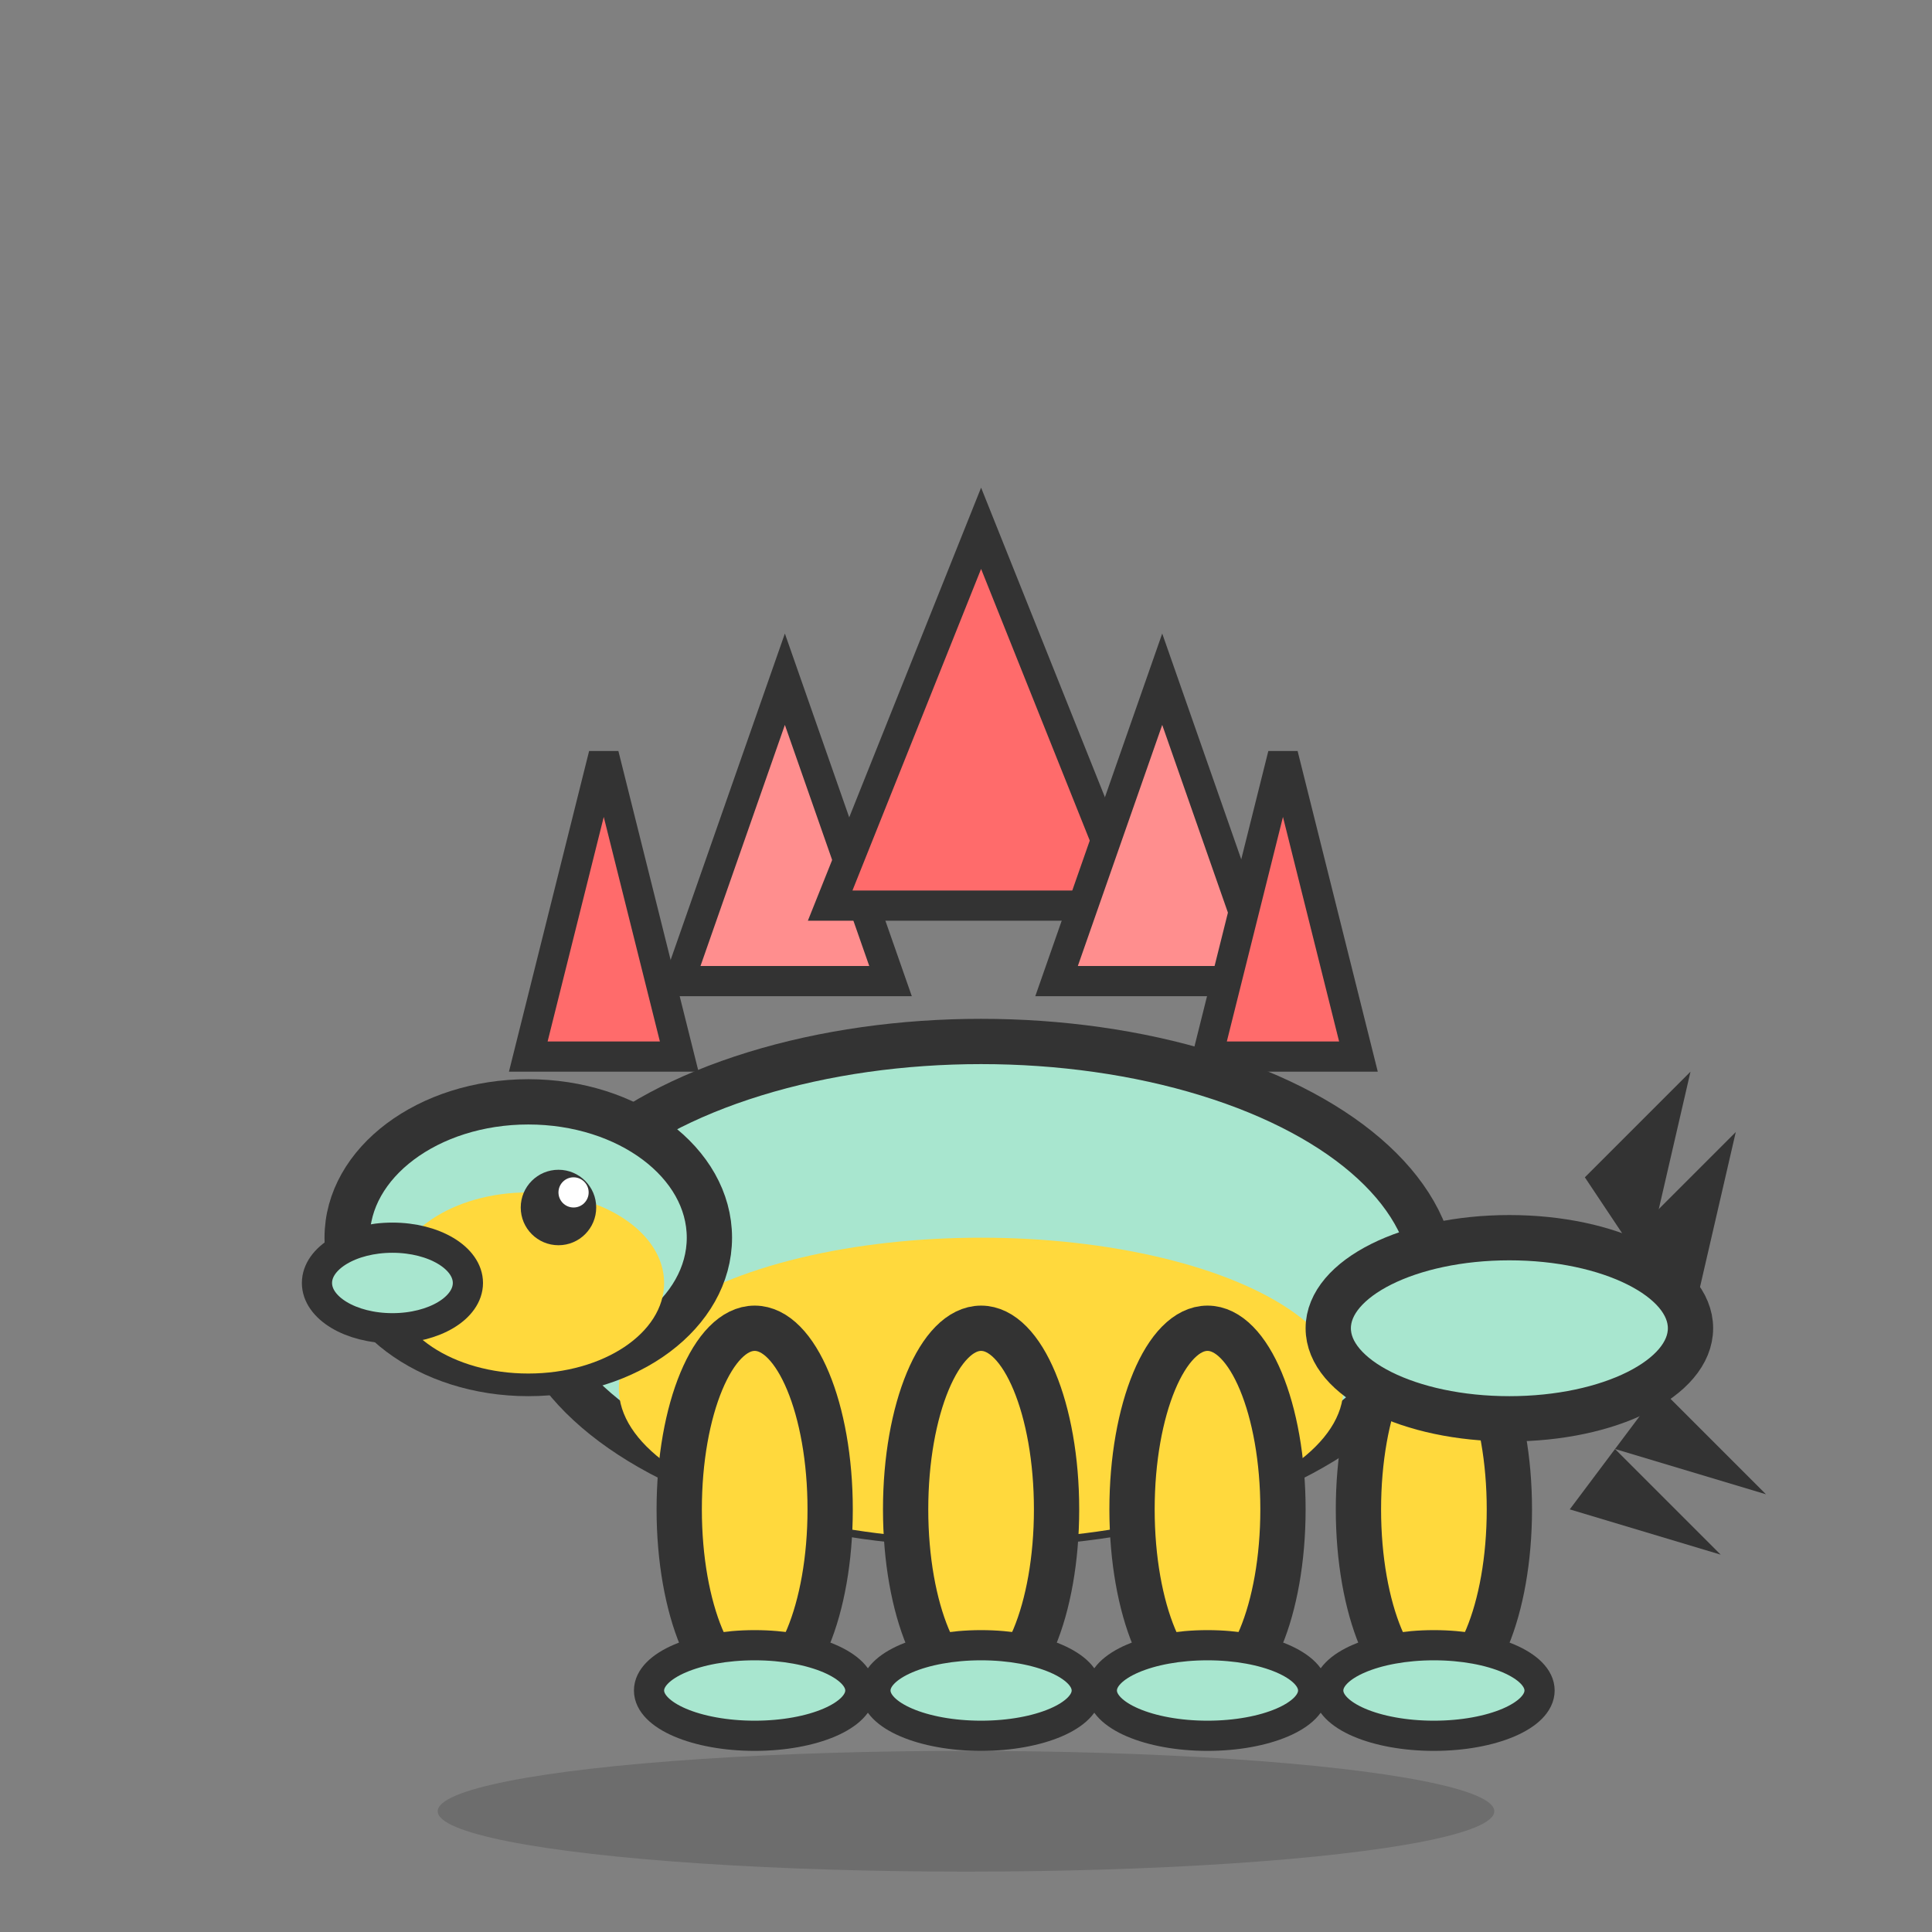 <svg xmlns="http://www.w3.org/2000/svg" viewBox="0 0 128 128" role="img">
  <rect x="0" y="0" width="128" height="128" fill="#808080" stroke="none"/>
  <title>Stegosaurus</title>
  
  <!-- ground shadow -->
  <ellipse cx="64" cy="120" rx="35" ry="4" fill="#000" opacity="0.15"/>
  
  <!-- main body -->
  <ellipse cx="65" cy="85" rx="30" ry="16" fill="#A8E6CF" stroke="#333" stroke-width="3"/>
  
  <!-- belly -->
  <ellipse cx="65" cy="92" rx="24" ry="10" fill="#FFD93D"/>
  
  <!-- back plates - coral colored -->
  <path d="M35 70 L40 50 L45 70 Z" fill="#FF6B6B" stroke="#333" stroke-width="2"/>
  <path d="M45 65 L52 45 L59 65 Z" fill="#FF8E8E" stroke="#333" stroke-width="2"/>
  <path d="M55 60 L65 35 L75 60 Z" fill="#FF6B6B" stroke="#333" stroke-width="2"/>
  <path d="M70 65 L77 45 L84 65 Z" fill="#FF8E8E" stroke="#333" stroke-width="2"/>
  <path d="M80 70 L85 50 L90 70 Z" fill="#FF6B6B" stroke="#333" stroke-width="2"/>
  
  <!-- head -->
  <ellipse cx="35" cy="82" rx="12" ry="9" fill="#A8E6CF" stroke="#333" stroke-width="3"/>
  <ellipse cx="35" cy="85" rx="9" ry="6" fill="#FFD93D"/>
  
  <!-- eye -->
  <circle cx="37" cy="80" r="2.5" fill="#333"/>
  <circle cx="38" cy="79" r="1" fill="#fff"/>
  
  <!-- small beak -->
  <ellipse cx="26" cy="85" rx="5" ry="3" fill="#A8E6CF" stroke="#333" stroke-width="2"/>
  
  <!-- legs -->
  <ellipse cx="50" cy="100" rx="5" ry="12" fill="#FFD93D" stroke="#333" stroke-width="3"/>
  <ellipse cx="65" cy="100" rx="5" ry="12" fill="#FFD93D" stroke="#333" stroke-width="3"/>
  <ellipse cx="80" cy="100" rx="5" ry="12" fill="#FFD93D" stroke="#333" stroke-width="3"/>
  <ellipse cx="95" cy="100" rx="5" ry="12" fill="#FFD93D" stroke="#333" stroke-width="3"/>
  
  <!-- feet -->
  <ellipse cx="50" cy="112" rx="7" ry="3" fill="#A8E6CF" stroke="#333" stroke-width="2"/>
  <ellipse cx="65" cy="112" rx="7" ry="3" fill="#A8E6CF" stroke="#333" stroke-width="2"/>
  <ellipse cx="80" cy="112" rx="7" ry="3" fill="#A8E6CF" stroke="#333" stroke-width="2"/>
  <ellipse cx="95" cy="112" rx="7" ry="3" fill="#A8E6CF" stroke="#333" stroke-width="2"/>
  
  <!-- tail with spikes -->
  <ellipse cx="100" cy="88" rx="12" ry="6" fill="#A8E6CF" stroke="#333" stroke-width="3"/>
  
  <!-- tail spikes -->
  <path d="M108 82 L115 75 L112 88 Z" fill="#333"/>
  <path d="M110 92 L117 99 L107 96 Z" fill="#333"/>
  <path d="M105 78 L112 71 L109 84 Z" fill="#333"/>
  <path d="M107 96 L114 103 L104 100 Z" fill="#333"/>
</svg>
